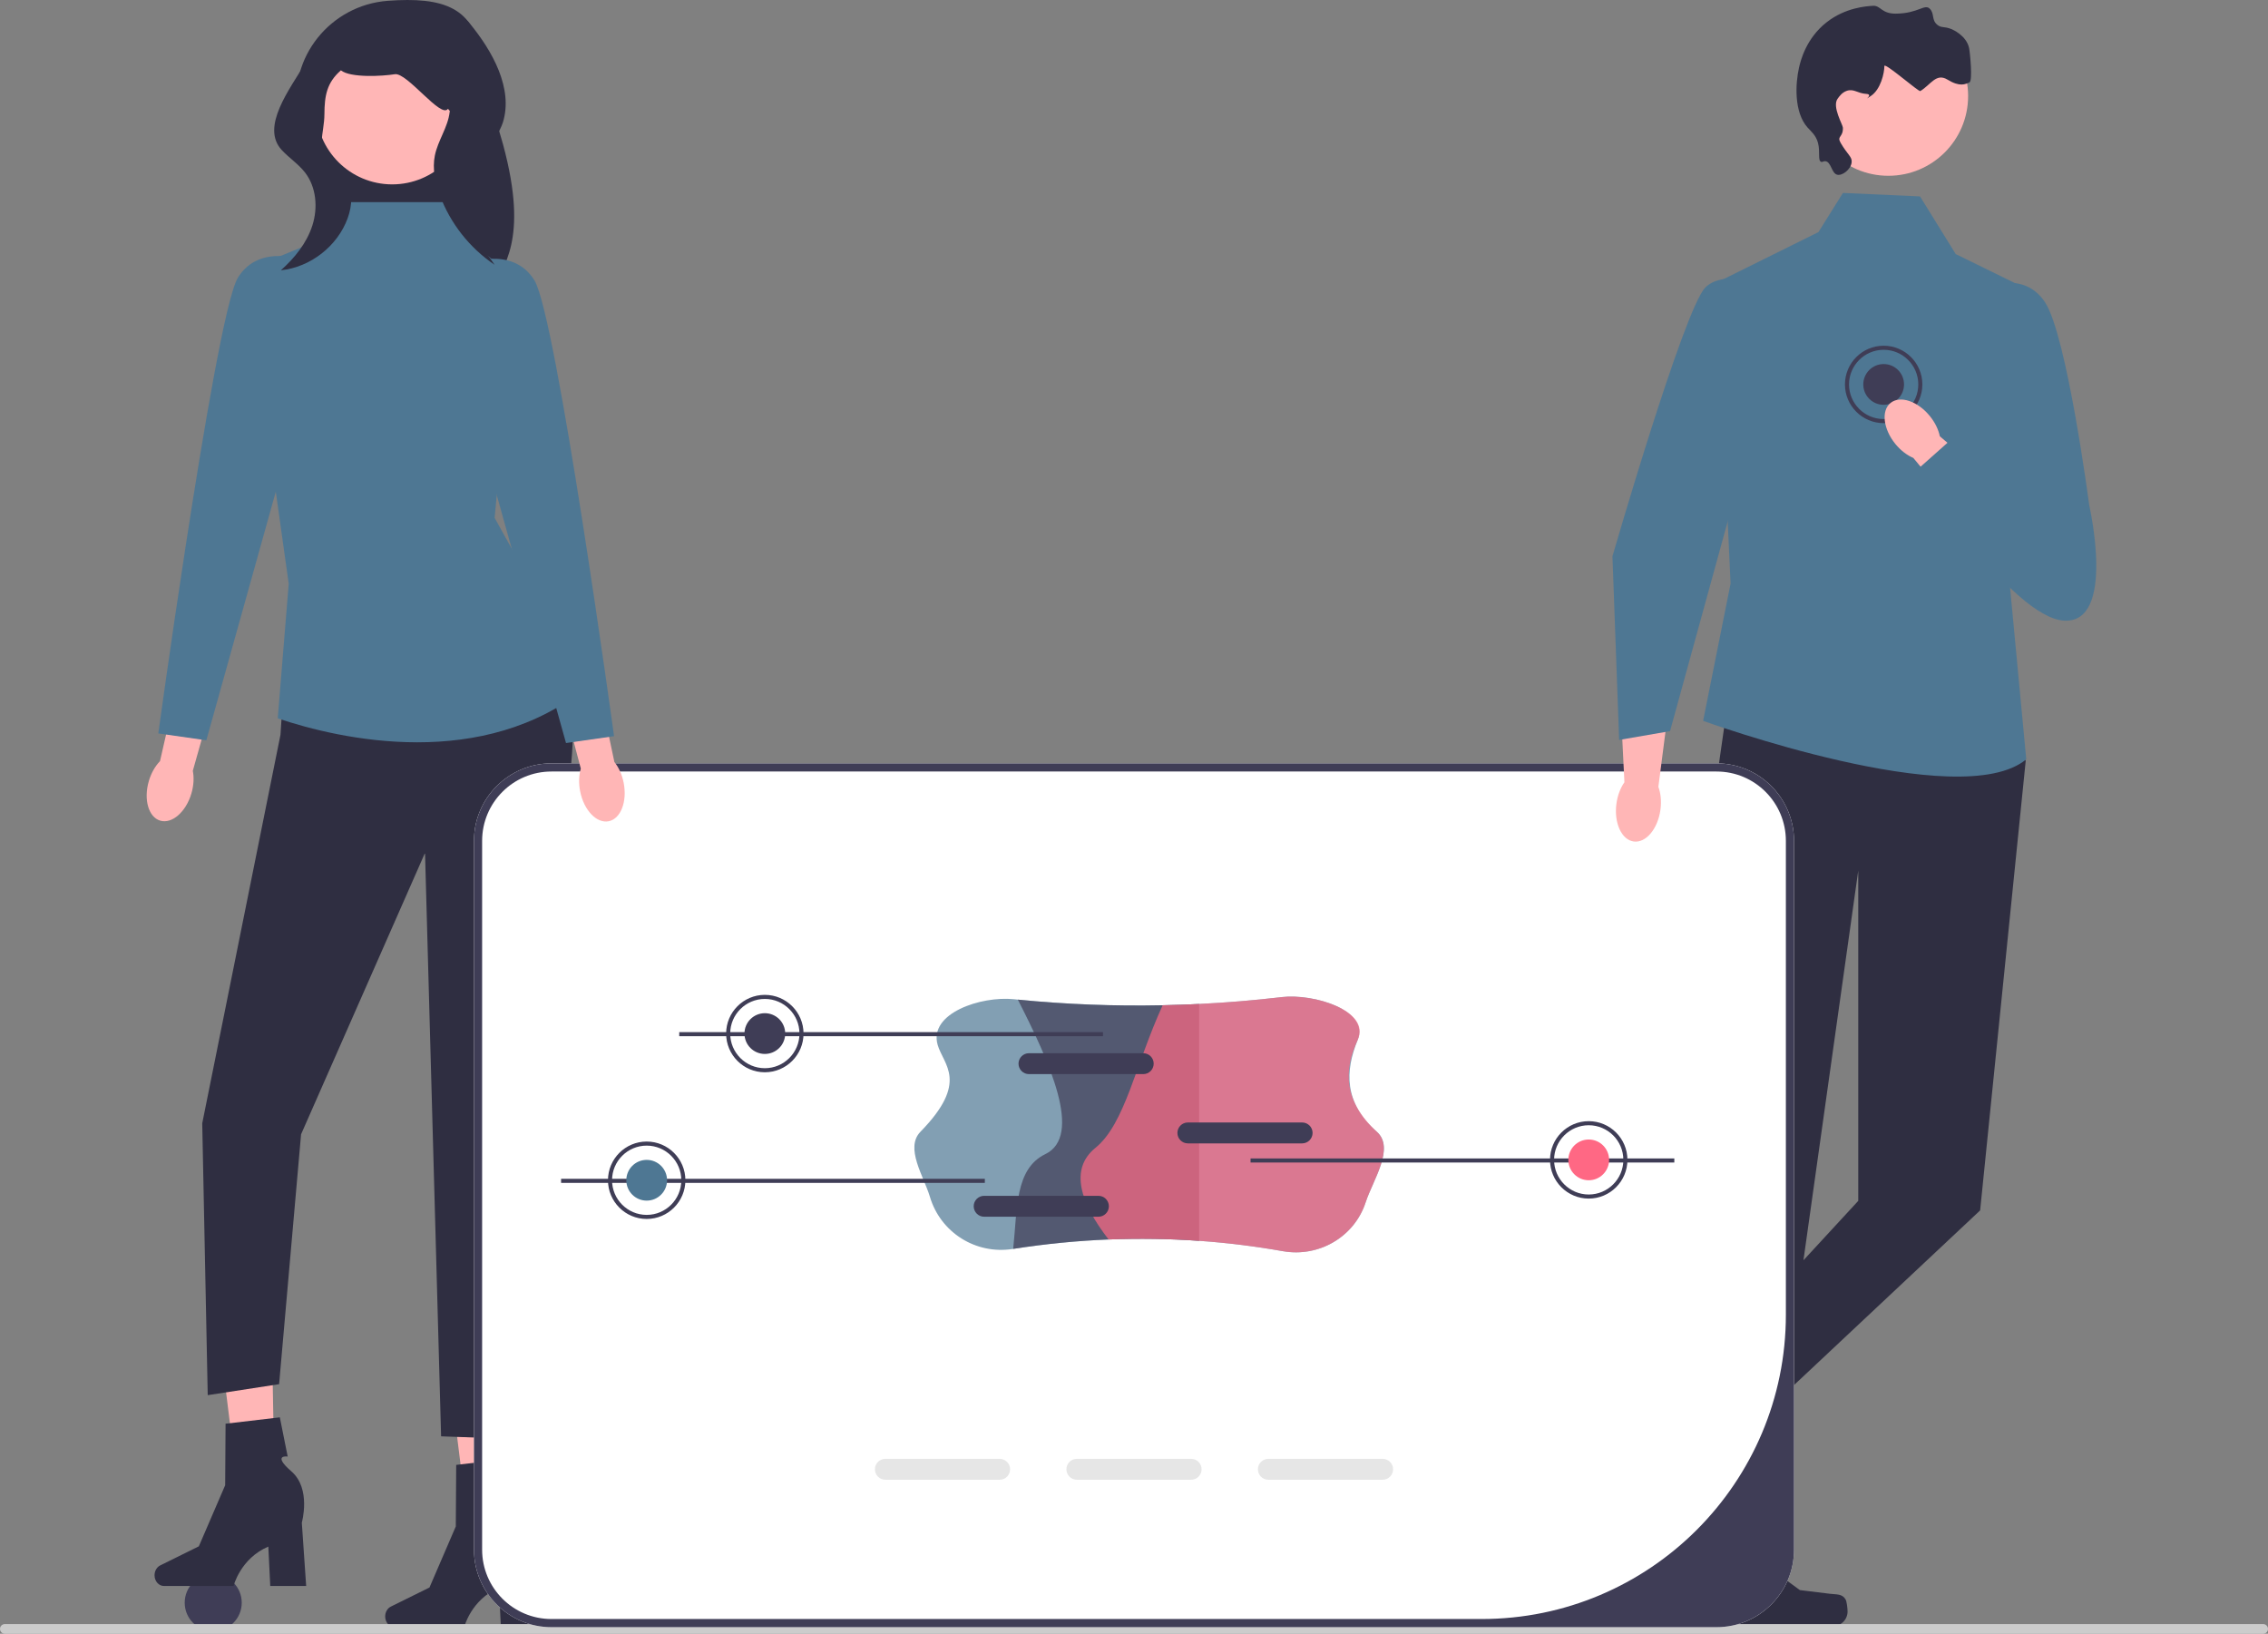 <svg xmlns="http://www.w3.org/2000/svg" width="556.67" height="400.968" viewBox="0 0 556.67 400.968" xmlns:xlink="http://www.w3.org/1999/xlink"><rect x="0" y="0" width="556.67" height="400.968" fill="#808080" stroke="none"/><circle cx="52.335" cy="393.349" r="7" fill="#3f3d56"/><path d="M36.536,191.666c.586-1.983,1.572-3.669,2.737-4.867l4.393-19.242,9.095,2.358-5.435,19.265c.326,1.639,.236,3.589-.35,5.572-1.34,4.53-4.762,7.511-7.645,6.658-2.883-.852-4.133-5.216-2.794-9.745h0Z" fill="#ffb6b6"/><g><polygon points="124.072 378.759 115.464 378.962 110.666 340.291 123.369 339.991 124.072 378.759" fill="#ffb6b6"/><path d="M94.54,396.716h0c0,1.454,1.032,2.633,2.305,2.633h17.085s1.681-6.758,8.536-9.667l.473,9.667h8.814l-1.068-15.544s2.358-8.316-2.539-12.567c-4.897-4.251-.931-3.659-.931-3.659l-1.926-9.621-13.318,1.566-.098,15.102-6.463,14.99-9.48,4.683c-.844,.417-1.39,1.367-1.39,2.417l-0,0Z" fill="#2f2e41"/></g><g><polygon points="67.466 368.65 58.858 368.853 54.06 330.183 66.763 329.882 67.466 368.65" fill="#ffb6b6"/><path d="M37.934,386.608h0c0,1.454,1.032,2.633,2.305,2.633h17.085s1.681-6.758,8.536-9.667l.473,9.667h8.814l-1.068-15.544s2.358-8.316-2.539-12.567c-4.897-4.251-.931-3.659-.931-3.659l-1.926-9.621-13.318,1.566-.098,15.102-6.463,14.99-9.48,4.683c-.844,.417-1.39,1.367-1.39,2.417l-0,0Z" fill="#2f2e41"/></g><path d="M121.406,70.497l-30.998,5.391c-2.136-5.466-16.473-42.549-17.359-47.9C70.747,14.075,81.12,1.248,95.183,.199h0c13.488-1.007,21.705,1.519,22.853,14.367,.402,4.503,4.267,16.567,5.448,20.931,6.516,24.077-.52,29.87-2.078,35.001Z" fill="#2f2e41"/><path d="M70.865,149.341l-2.022,30.998-19.205,95.354,1.348,66.714,17.521-2.696,5.391-61.323,30.423-69.072,3.945,143.199,18.869,.674,13.261-168.168c1.013-12.849-2.354-25.663-9.554-36.353v-0l-59.975,.674Z" fill="#2f2e41"/><path d="M109.95,49.607h-24.732l-5.593,8.76-19.542,8.087,10.782,76.822-2.696,33.02c15.235,5.17,50.592,13.171,76.165-7.947l-22.929-41.246,5.391-57.953-10.445-9.503-6.402-10.039Z" fill="#4e7793"/><path d="M75.245,64.096s-11.456-4.717-16.847,4.043c-2.934,4.767-8.462,37.473-12.892,66.298-3.711,24.144-6.651,45.565-6.651,45.565l11.793,1.685,13.174-47.16,10.075-36.064,1.348-34.368Z" fill="#4e7793"/><circle cx="96.267" cy="26.565" r="18.686" fill="#ffb6b6"/><g><polygon points="397.601 376.965 406.892 382.063 430.976 348.653 417.264 341.13 397.601 376.965" fill="#ffb6b6"/><path d="M429.547,394.222h0c.022,.646-.688,2.302-.999,2.869h0c-.956,1.741-3.142,2.379-4.884,1.423l-28.771-15.789c-1.188-.652-1.623-2.144-.971-3.332l.657-1.198s.552-4.381,5.918-7.211c0,0,1.735,5.473,10.164,3.018l3.2-2.027,6.954,14.871,6.004,4.326c1.314,.946,2.672,1.432,2.727,3.05l0,0Z" fill="#2f2e41"/></g><g><polygon points="416.665 392.751 427.262 392.75 432.303 351.874 416.662 351.875 416.665 392.751" fill="#ffb6b6"/><path d="M452.973,392.51h0c.33,.556,.504,2.349,.504,2.996h0c0,1.986-1.61,3.597-3.597,3.597h-32.819c-1.355,0-2.454-1.099-2.454-2.454v-1.366s-1.624-4.107,1.719-9.168c0,0,4.154,3.963,10.362-2.244l1.831-3.316,13.251,9.691,7.345,.904c1.607,.198,3.032-.031,3.858,1.361h0Z" fill="#2f2e41"/></g><polygon points="424.426 169.862 420.032 200.523 414.318 367.982 434.396 367.982 456.098 213.664 456.098 294.725 410.274 344.396 424.803 354.504 486.016 297.061 497.205 186.709 488.444 170.536 424.426 169.862" fill="#2f2e41"/><path d="M471.26,48.205l-18.925-.856-6.008,9.616-24.992,12.384,3.428,73.873-6.739,33.694s63.138,22.911,79.311,9.433l-4.511-47.844,3.511-68.156-16.314-7.993-8.76-14.151Z" fill="#4e7793"/><circle cx="463.492" cy="23.571" r="19.572" fill="#ffb6b6"/><path d="M448.021,39.561c1.421,.139,1.502,2.89,2.853,3.303,1.236,.378,3.391-1.242,3.603-3.003,.169-1.403-1.019-1.875-2.703-4.804-.99-1.722,.617-1.26,.56-3.707-.017-.729-2.7-5.161-1.311-7.103,.46-.643,1.111-1.554,2.252-1.952,1.717-.599,2.639,.627,4.804,.751,2.07,.119-1.339,2.078,1.061,.542,2.453-1.571,3.383-5.652,3.369-7.413-.014-1.811-.417,1.604,0,0,.21-.808,8.423,6.419,8.824,6.175,2.586-1.571,3.886-4.516,6.675-2.805,3.026,1.857,4.396,1.116,5.391,.674,.817-.364,.144-7.306-.097-8.433-.662-3.098-4.089-4.547-4.354-4.654-1.772-.719-2.421-.194-3.453-1.051-1.466-1.217-.633-2.672-1.802-3.904-1.288-1.357-2.8,1.128-8.36,1.173-3.574,.029-3.717-2.035-5.603-1.924-1.564,.092-6.756,.397-11.411,4.054-5.039,3.958-6.372,9.427-6.756,11.11-.898,3.934-1.265,10.946,2.102,14.714,.807,.903,2.043,1.859,2.552,3.753,.575,2.136-.09,4.292,.751,4.654,.352,.152,.529-.201,1.051-.15Z" fill="#2f2e41"/><path d="M0,399.778c0,.66,.53,1.19,1.19,1.19H555.48c.66,0,1.19-.53,1.19-1.19,0-.66-.53-1.19-1.19-1.19H1.19c-.66,0-1.19,.53-1.19,1.19Z" fill="#ccc"/><path d="M421.315,187.349H135.355c-10.49,0-19.02,8.53-19.02,19.02v173.96c0,10.49,8.53,19.02,19.02,19.02H421.315c10.49,0,19.02-8.53,19.02-19.02V206.369c0-10.49-8.53-19.02-19.02-19.02Z" fill="#fff"/><path d="M421.315,187.349H135.355c-10.49,0-19.02,8.53-19.02,19.02v173.96c0,10.49,8.53,19.02,19.02,19.02H421.315c10.49,0,19.02-8.53,19.02-19.02V206.369c0-10.49-8.53-19.02-19.02-19.02Zm17.02,135.304c0,41.254-33.443,74.696-74.696,74.696H135.355c-9.4,0-17.02-7.62-17.02-17.02V206.369c0-9.4,7.62-17.02,17.02-17.02H421.315c9.4,0,17.02,7.62,17.02,17.02v116.284Z" fill="#3f3d56"/><path d="M142.395,194.221c-.402-2.028-.312-3.979,.163-5.581l-5.046-19.081,9.15-2.136,4.134,19.586c1.05,1.3,1.876,3.069,2.278,5.098,.917,4.634-.729,8.863-3.678,9.447-2.949,.584-6.083-2.699-7-7.333h0Z" fill="#ffb6b6"/><path d="M114.33,64.769s11.456-4.717,16.847,4.043c5.391,8.76,19.542,111.864,19.542,111.864l-11.793,1.685-23.249-83.224-1.348-34.368Z" fill="#4e7793"/><path d="M396.743,197.26c.276-2.066,.994-3.898,1.963-5.272l-2.202-44.703,16.736-2.235-6.196,48.052c.574,1.58,.784,3.537,.508,5.602-.632,4.719-3.563,8.221-6.548,7.822-2.985-.399-4.892-4.547-4.261-9.266h0Z" fill="#ffb6b6"/><path d="M439.689,71.129s-15.86-5.99-21.135-.561c-5.275,5.429-22.784,65.953-22.784,65.953l1.64,45.076,12.494-2.156,29.785-108.312Z" fill="#4e7793"/><path d="M245.365,358.036h-28.06c-1.41,0-2.56,1.15-2.56,2.56,0,1.42,1.15,2.57,2.56,2.57h28.06c1.41,0,2.56-1.15,2.56-2.57,0-1.41-1.15-2.56-2.56-2.56Z" fill="#e6e6e6"/><path d="M292.365,358.036h-28.06c-1.41,0-2.56,1.15-2.56,2.56,0,1.42,1.15,2.57,2.56,2.57h28.06c1.41,0,2.56-1.15,2.56-2.57,0-1.41-1.15-2.56-2.56-2.56Z" fill="#e6e6e6"/><path d="M339.365,358.036h-28.06c-1.41,0-2.56,1.15-2.56,2.56,0,1.42,1.15,2.57,2.56,2.57h28.06c1.41,0,2.56-1.15,2.56-2.57,0-1.41-1.15-2.56-2.56-2.56Z" fill="#e6e6e6"/><g><path d="M452.835,94.349c0-5.238,4.262-9.5,9.5-9.5,5.238,0,9.5,4.262,9.5,9.5s-4.262,9.5-9.5,9.5c-5.238,0-9.5-4.262-9.5-9.5Zm1,0c0,4.687,3.813,8.5,8.5,8.5,4.687,0,8.5-3.813,8.5-8.5s-3.813-8.5-8.5-8.5c-4.687,0-8.5,3.813-8.5,8.5Z" fill="#3f3d56"/><circle cx="462.335" cy="94.349" r="5" fill="#3f3d56"/></g><path d="M473.644,102.078c1.309,1.601,2.147,3.365,2.481,5.002l33.912,28.692-9.809,13.697-30.604-37.074c-1.538-.653-3.099-1.826-4.408-3.427-2.989-3.657-3.526-8.165-1.199-10.067,2.327-1.902,6.638-.48,9.627,3.178h0Z" fill="#ffb6b6"/><path d="M487.096,70.78s9.434-4.717,14.825,3.369c5.391,8.087,10.878,49.892,10.878,49.892,0,0,6.643,28.952-6.16,28.278-12.804-.674-36.304-36.835-36.304-36.835l9-8,1.023-9.749,6.739-26.955Z" fill="#4e7793"/><path d="M93.977,3.173c-7.601,1.337-14.966,5.453-18.909,12.087-3.943,6.634-11.168,15.877-5.93,21.545,1.81,1.959,4.117,3.442,5.746,5.554,2.771,3.595,3.172,8.645,1.79,12.969s-4.346,7.99-7.736,11.007c7.258-.749,13.881-5.905,16.388-12.757,1.16-3.171,1.396-6.974-.589-9.706-1.044-1.437-2.581-2.419-3.907-3.6-3.419-3.047-1.223-7.649-1.203-12.228s.597-7.766,4.043-10.782c2.373,1.897,10.244,1.439,13.243,.952,2.999-.487,11.387,11.032,13.038,8.482,3.234,4.157,1.021-4.409,.414,.822-.434,3.743-2.892,6.971-3.633,10.665-.645,3.215,.06,6.56,1.192,9.637,2.555,6.941,7.344,13.039,13.482,17.165-3.544-5.012-7.238-10.489-7.122-16.627,.086-4.552,7.785-13.947,9.143-18.293,2.599-8.315-2.554-17.53-8.087-24.26-4.859-5.91-14.252-4.084-21.7-2.334" fill="#2f2e41"/><g><path d="M337.929,277.751c4.545,3.988-.96,11.87-2.735,17.325-2.765,8.499-11.493,13.556-20.294,12-6.818-1.205-13.679-2.057-20.581-2.546-7.36-.52-14.76-.63-22.22-.33-7.75,.31-15.55,1.08-23.42,2.31l-.132,.02c-9.032,1.405-17.687-4.019-20.297-12.779-1.511-5.07-6.206-12.023-2.321-16.001,11.991-12.278,5.619-16.382,4.208-21.332-2.211-7.759,10.652-12.007,18.678-11.188,.334,.034,.669,.068,1.003,.101,11.85,1.17,23.7,1.63,35.55,1.38,2.98-.05,5.97-.16,8.95-.31,6.759-.333,13.515-.896,20.271-1.692,7.851-.924,21.629,3.232,18.639,10.55-3.081,7.541-3.42,15.367,4.7,22.492Z" fill="#4e7793" opacity=".7"/><path d="M294.319,246.401v58.13c-7.36-.52-14.76-.63-22.22-.33-7.75,.31-15.55,1.08-23.42,2.31,1.05-9.73,.38-19.63,7.89-23.26,9.29-4.5,1.04-22.67-6.75-37.92,11.85,1.17,23.7,1.63,35.55,1.38,2.98-.05,5.97-.16,8.95-.31Z" fill="#3f3d56" opacity=".7"/><path d="M337.929,277.751c4.459,4.084-.96,11.87-2.735,17.325-2.765,8.499-11.493,13.556-20.294,12-6.818-1.205-13.679-2.057-20.581-2.546-7.36-.52-14.76-.63-22.22-.33-6.98-9.01-9.65-17.28-3.23-22.49,7.27-5.89,9.8-20.37,16.5-35,2.98-.05,5.97-.16,8.95-.31,6.759-.333,13.515-.896,20.271-1.692,7.851-.924,21.966,3.379,18.639,10.55-3.297,7.108-3.708,14.791,4.7,22.492Z" fill="#ff6884" opacity=".7"/></g><path d="M269.609,293.485h-28.06c-1.41,0-2.56,1.15-2.56,2.56,0,1.42,1.15,2.57,2.56,2.57h28.06c1.41,0,2.56-1.15,2.56-2.57,0-1.41-1.15-2.56-2.56-2.56Z" fill="#3f3d56"/><path d="M319.609,275.485h-28.06c-1.41,0-2.56,1.15-2.56,2.56,0,1.42,1.15,2.57,2.56,2.57h28.06c1.41,0,2.56-1.15,2.56-2.57,0-1.41-1.15-2.56-2.56-2.56Z" fill="#3f3d56"/><path d="M280.609,258.485h-28.06c-1.41,0-2.56,1.15-2.56,2.56,0,1.42,1.15,2.57,2.56,2.57h28.06c1.41,0,2.56-1.15,2.56-2.57,0-1.41-1.15-2.56-2.56-2.56Z" fill="#3f3d56"/><g><rect x="137.716" y="289.311" width="104.009" height="1" fill="#3f3d56"/><path d="M158.725,299.164c-5.238,0-9.5-4.262-9.5-9.5s4.262-9.5,9.5-9.5,9.5,4.262,9.5,9.5-4.262,9.5-9.5,9.5Zm0-18c-4.687,0-8.5,3.813-8.5,8.5s3.813,8.5,8.5,8.5,8.5-3.813,8.5-8.5-3.813-8.5-8.5-8.5Z" fill="#3f3d56"/><circle cx="158.725" cy="289.664" r="5" fill="#4e7793"/></g><g><rect x="306.945" y="284.311" width="104.009" height="1" fill="#3f3d56"/><path d="M380.445,284.664c0-5.238,4.262-9.5,9.5-9.5,5.238,0,9.5,4.262,9.5,9.5,0,5.238-4.262,9.5-9.5,9.5-5.238,0-9.5-4.262-9.5-9.5Zm1,0c0,4.687,3.813,8.5,8.5,8.5,4.687,0,8.5-3.813,8.5-8.5,0-4.687-3.813-8.5-8.5-8.5-4.687,0-8.5,3.813-8.5,8.5Z" fill="#3f3d56"/><circle cx="389.945" cy="284.664" r="5" fill="#ff6884"/></g><g><rect x="166.716" y="253.311" width="104.009" height="1" fill="#3f3d56"/><path d="M187.725,263.164c-5.238,0-9.5-4.262-9.5-9.5s4.262-9.5,9.5-9.5,9.5,4.262,9.5,9.5-4.262,9.5-9.5,9.5Zm0-18c-4.687,0-8.5,3.813-8.5,8.5s3.813,8.5,8.5,8.5,8.5-3.813,8.5-8.5-3.813-8.5-8.5-8.5Z" fill="#3f3d56"/><circle cx="187.725" cy="253.664" r="5" fill="#3f3d56"/></g></svg>